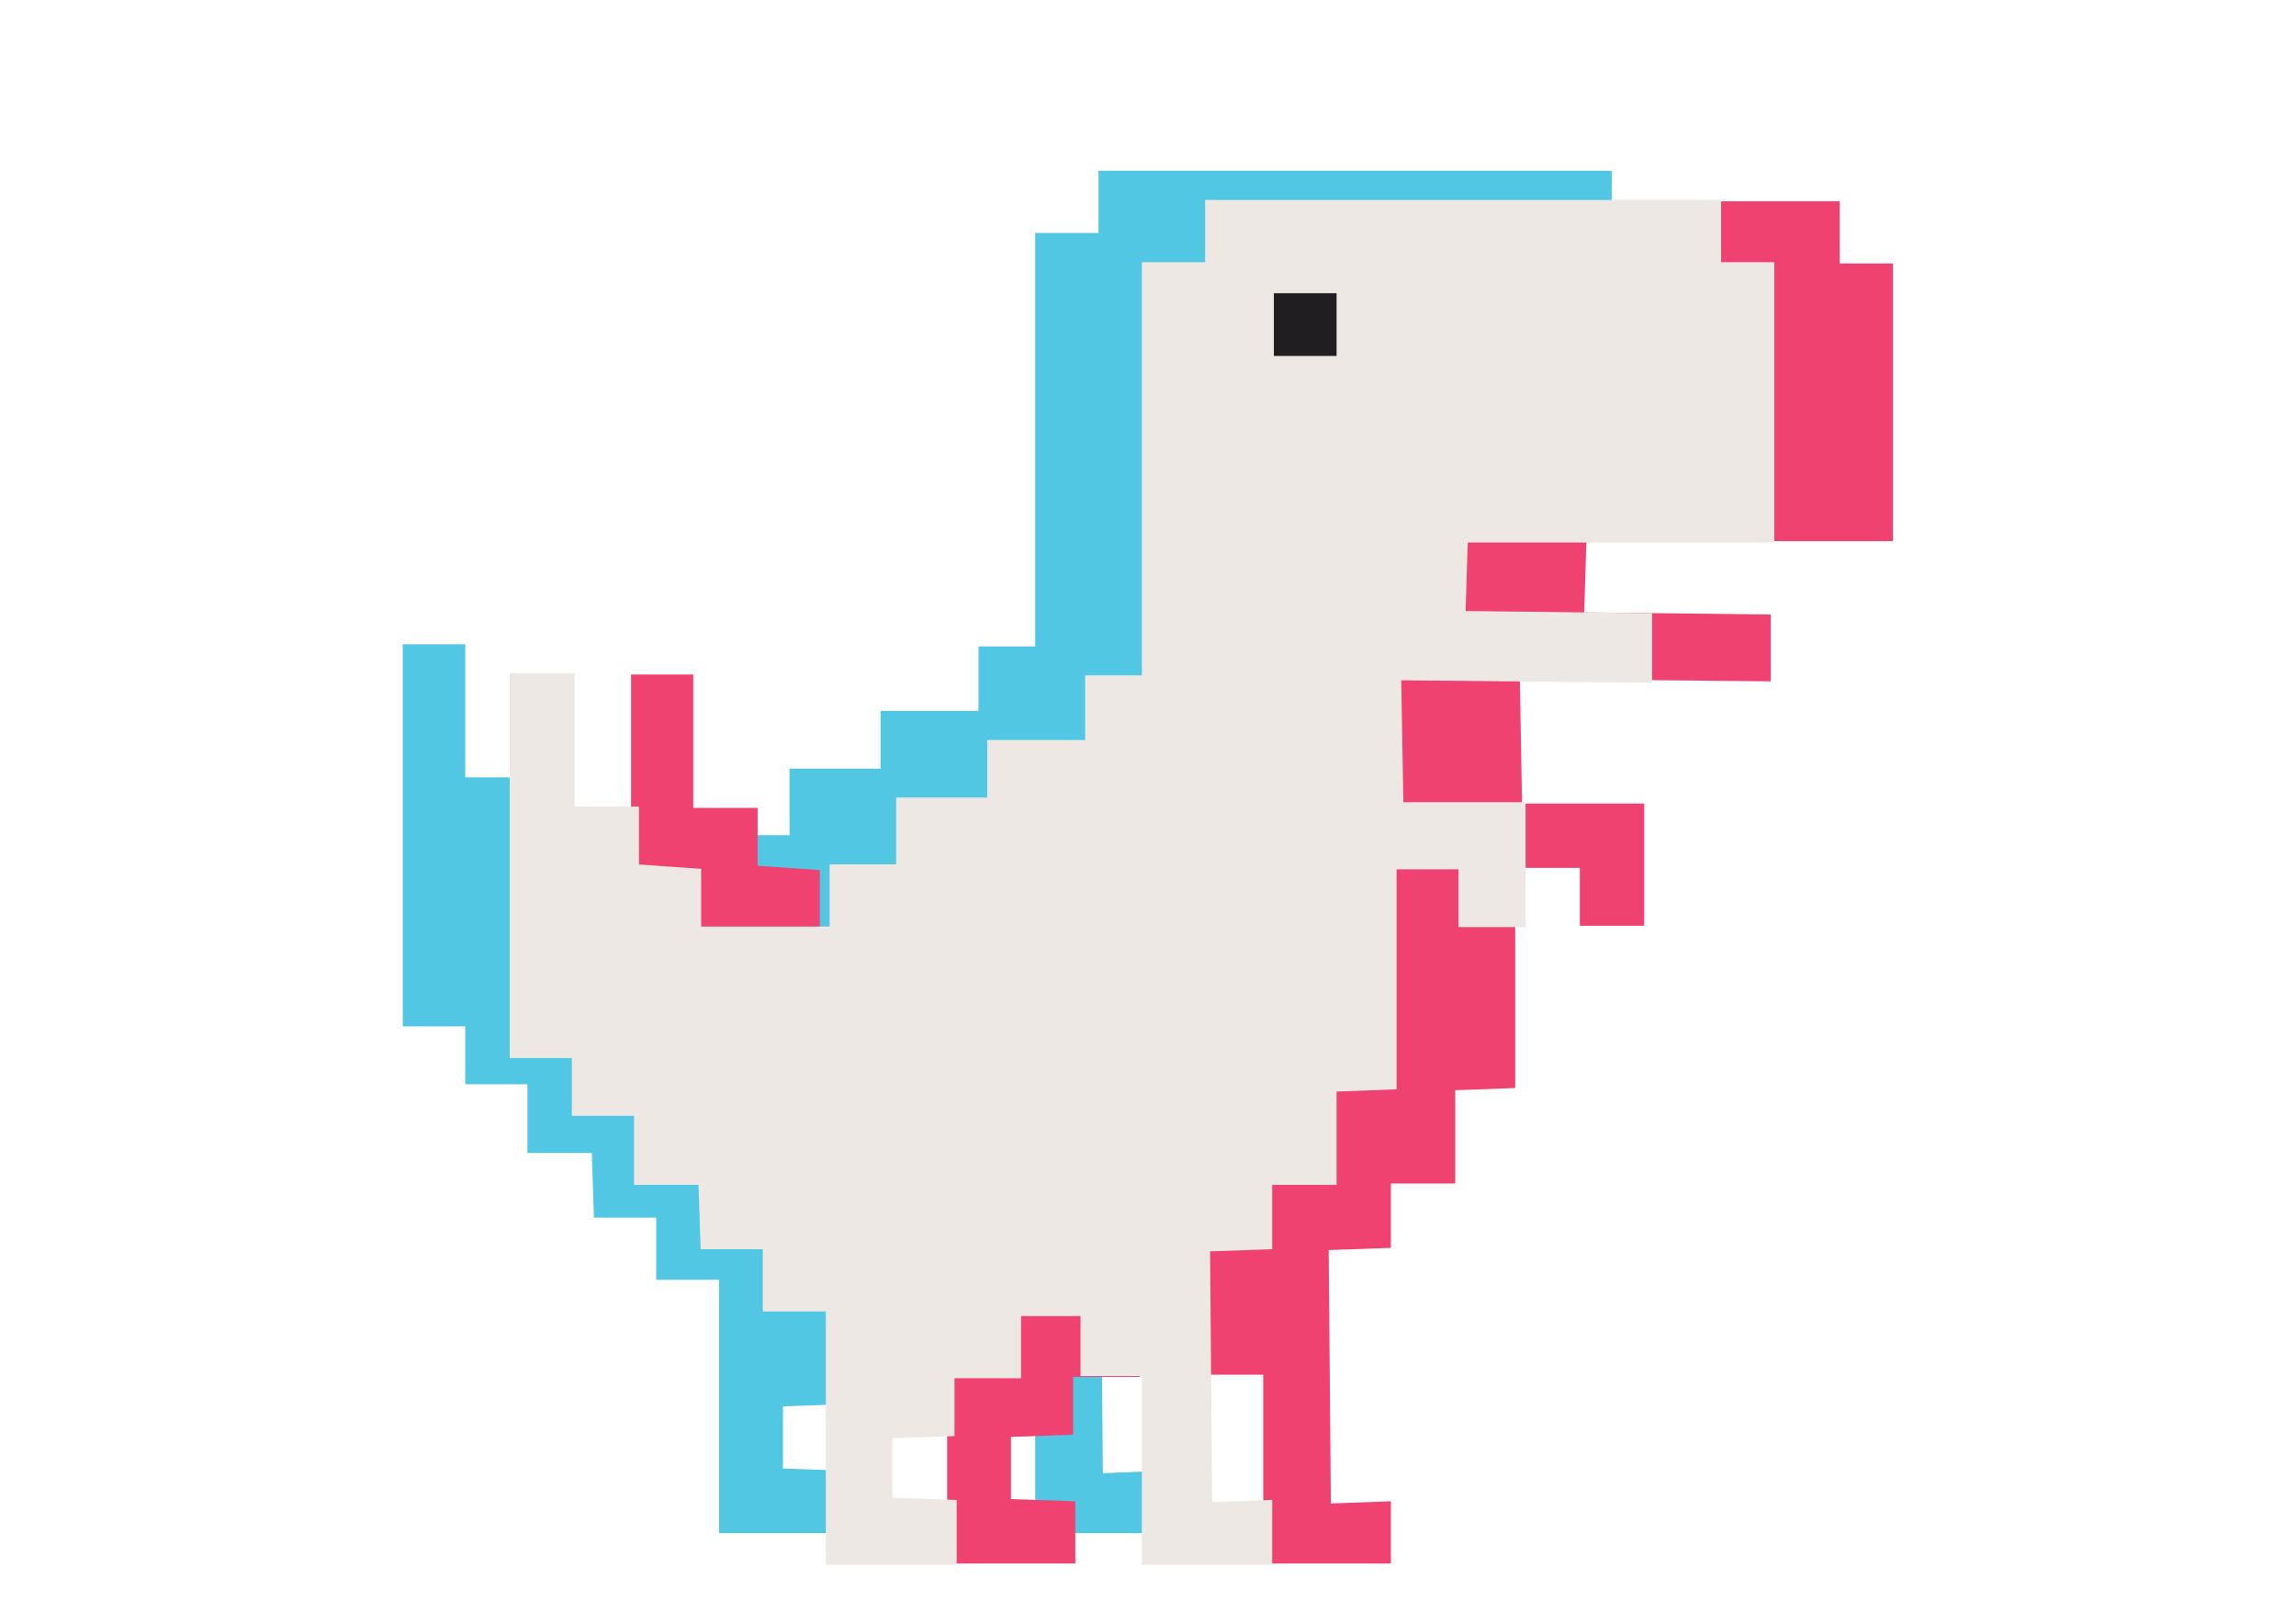 <?xml version="1.0" encoding="utf-8"?>
<!-- Generator: Adobe Illustrator 24.0.0, SVG Export Plug-In . SVG Version: 6.00 Build 0)  -->
<svg version="1.1" id="Layer_1" xmlns="http://www.w3.org/2000/svg" xmlns:xlink="http://www.w3.org/1999/xlink" x="0px" y="0px"
	 viewBox="0 0 841.9 595.3" style="enable-background:new 0 0 841.9 595.3;" xml:space="preserve">
<style type="text/css">
	.st0{fill:#51C7E3;}
	.st1{fill:#EF4270;}
	.st2{fill:#EEE8E4;stroke:#EEE8E4;stroke-miterlimit:10;}
	.st3{fill:#201E20;stroke:#201E20;stroke-miterlimit:10;}
</style>
<polygon class="st0" points="379.6,85.4 379.6,237 358.8,237 358.8,260.6 322.9,260.6 322.9,281.8 289.5,281.8 289.5,306.2 
	265.1,306.2 265.1,329 217,329 217,307.9 194.2,306.2 194.2,285 170.6,285 170.6,236.2 147.7,236.2 147.7,376.3 170.6,376.3 
	170.6,397.5 193.4,397.5 193.4,422.7 217,422.7 217.8,446.4 240.6,446.4 240.6,469.2 263.7,469.2 263.7,562.1 310.7,562.1 
	310.7,539.2 287.1,538.4 287.1,515.6 309.9,514.8 309.9,493.6 334.3,493.6 334.3,470.8 357.1,470.8 357.1,492.8 379.6,492.8 
	379.6,562.1 426.4,562.1 426.4,539.2 404.4,540.1 403.6,447.2 426.4,446.4 426.4,422.7 450,422.7 450,388.5 472,387.7 472,307 
	495.7,307 495.7,328.2 519.3,328.2 519.3,283.4 474.5,283.4 473.7,237.8 565.7,238.6 565.7,214.2 497.3,213.3 498.1,187.3 
	610.5,187.3 610.5,85.4 591,85.4 591,62.6 402.8,62.6 402.8,85.4 "/>
<polygon class="st1" points="463.2,96.6 463.2,248.1 442.4,248.1 442.4,271.8 406.5,271.8 406.5,292.9 373.1,292.9 373.1,317.4 
	348.7,317.4 348.7,340.2 300.6,340.2 300.6,319 277.8,317.4 277.8,296.2 254.2,296.2 254.2,247.3 231.4,247.3 231.4,387.4 
	254.2,387.4 254.2,408.6 277,408.6 277,433.9 300.6,433.9 301.4,457.5 324.2,457.5 324.2,480.3 347.3,480.3 347.3,573.2 
	394.3,573.2 394.3,550.4 370.7,549.6 370.7,526.8 393.5,526 393.5,504.8 417.9,504.8 417.9,482 440.8,482 440.8,504 463.2,504 
	463.2,573.2 510,573.2 510,550.4 488,551.2 487.2,458.3 510,457.5 510,433.9 533.6,433.9 533.6,399.7 555.6,398.9 555.6,318.2 
	579.3,318.2 579.3,339.4 602.9,339.4 602.9,294.6 558.1,294.6 557.3,248.9 649.3,249.8 649.3,225.3 580.9,224.5 581.7,198.4 
	694.1,198.4 694.1,96.6 674.6,96.6 674.6,73.8 486.4,73.8 486.4,96.6 "/>
<polygon class="st2" points="419.2,96.6 419.2,248.1 398.4,248.1 398.4,271.8 362.5,271.8 362.5,292.9 329.1,292.9 329.1,317.4 
	304.7,317.4 304.7,340.2 256.6,340.2 256.6,319 233.8,317.4 233.8,296.2 210.2,296.2 210.2,247.3 187.4,247.3 187.4,387.4 
	210.2,387.4 210.2,408.6 233,408.6 233,433.9 256.6,433.9 257.4,457.5 280.2,457.5 280.2,480.3 303.3,480.3 303.3,573.2 
	350.3,573.2 350.3,550.4 326.7,549.6 326.7,526.8 349.5,526 349.5,504.8 373.9,504.8 373.9,482 396.7,482 396.7,504 419.2,504 
	419.2,573.2 466,573.2 466,550.4 444,551.2 443.2,458.3 466,457.5 466,433.9 489.6,433.9 489.6,399.7 511.6,398.9 511.6,318.2 
	535.3,318.2 535.3,339.4 558.9,339.4 558.9,294.6 514.1,294.6 513.3,248.9 605.3,249.8 605.3,225.3 536.9,224.5 537.7,198.4 
	650.1,198.4 650.1,96.6 630.6,96.6 630.6,73.8 442.4,73.8 442.4,96.6 "/>
<rect x="467.6" y="108" class="st3" width="22" height="22"/>
</svg>
